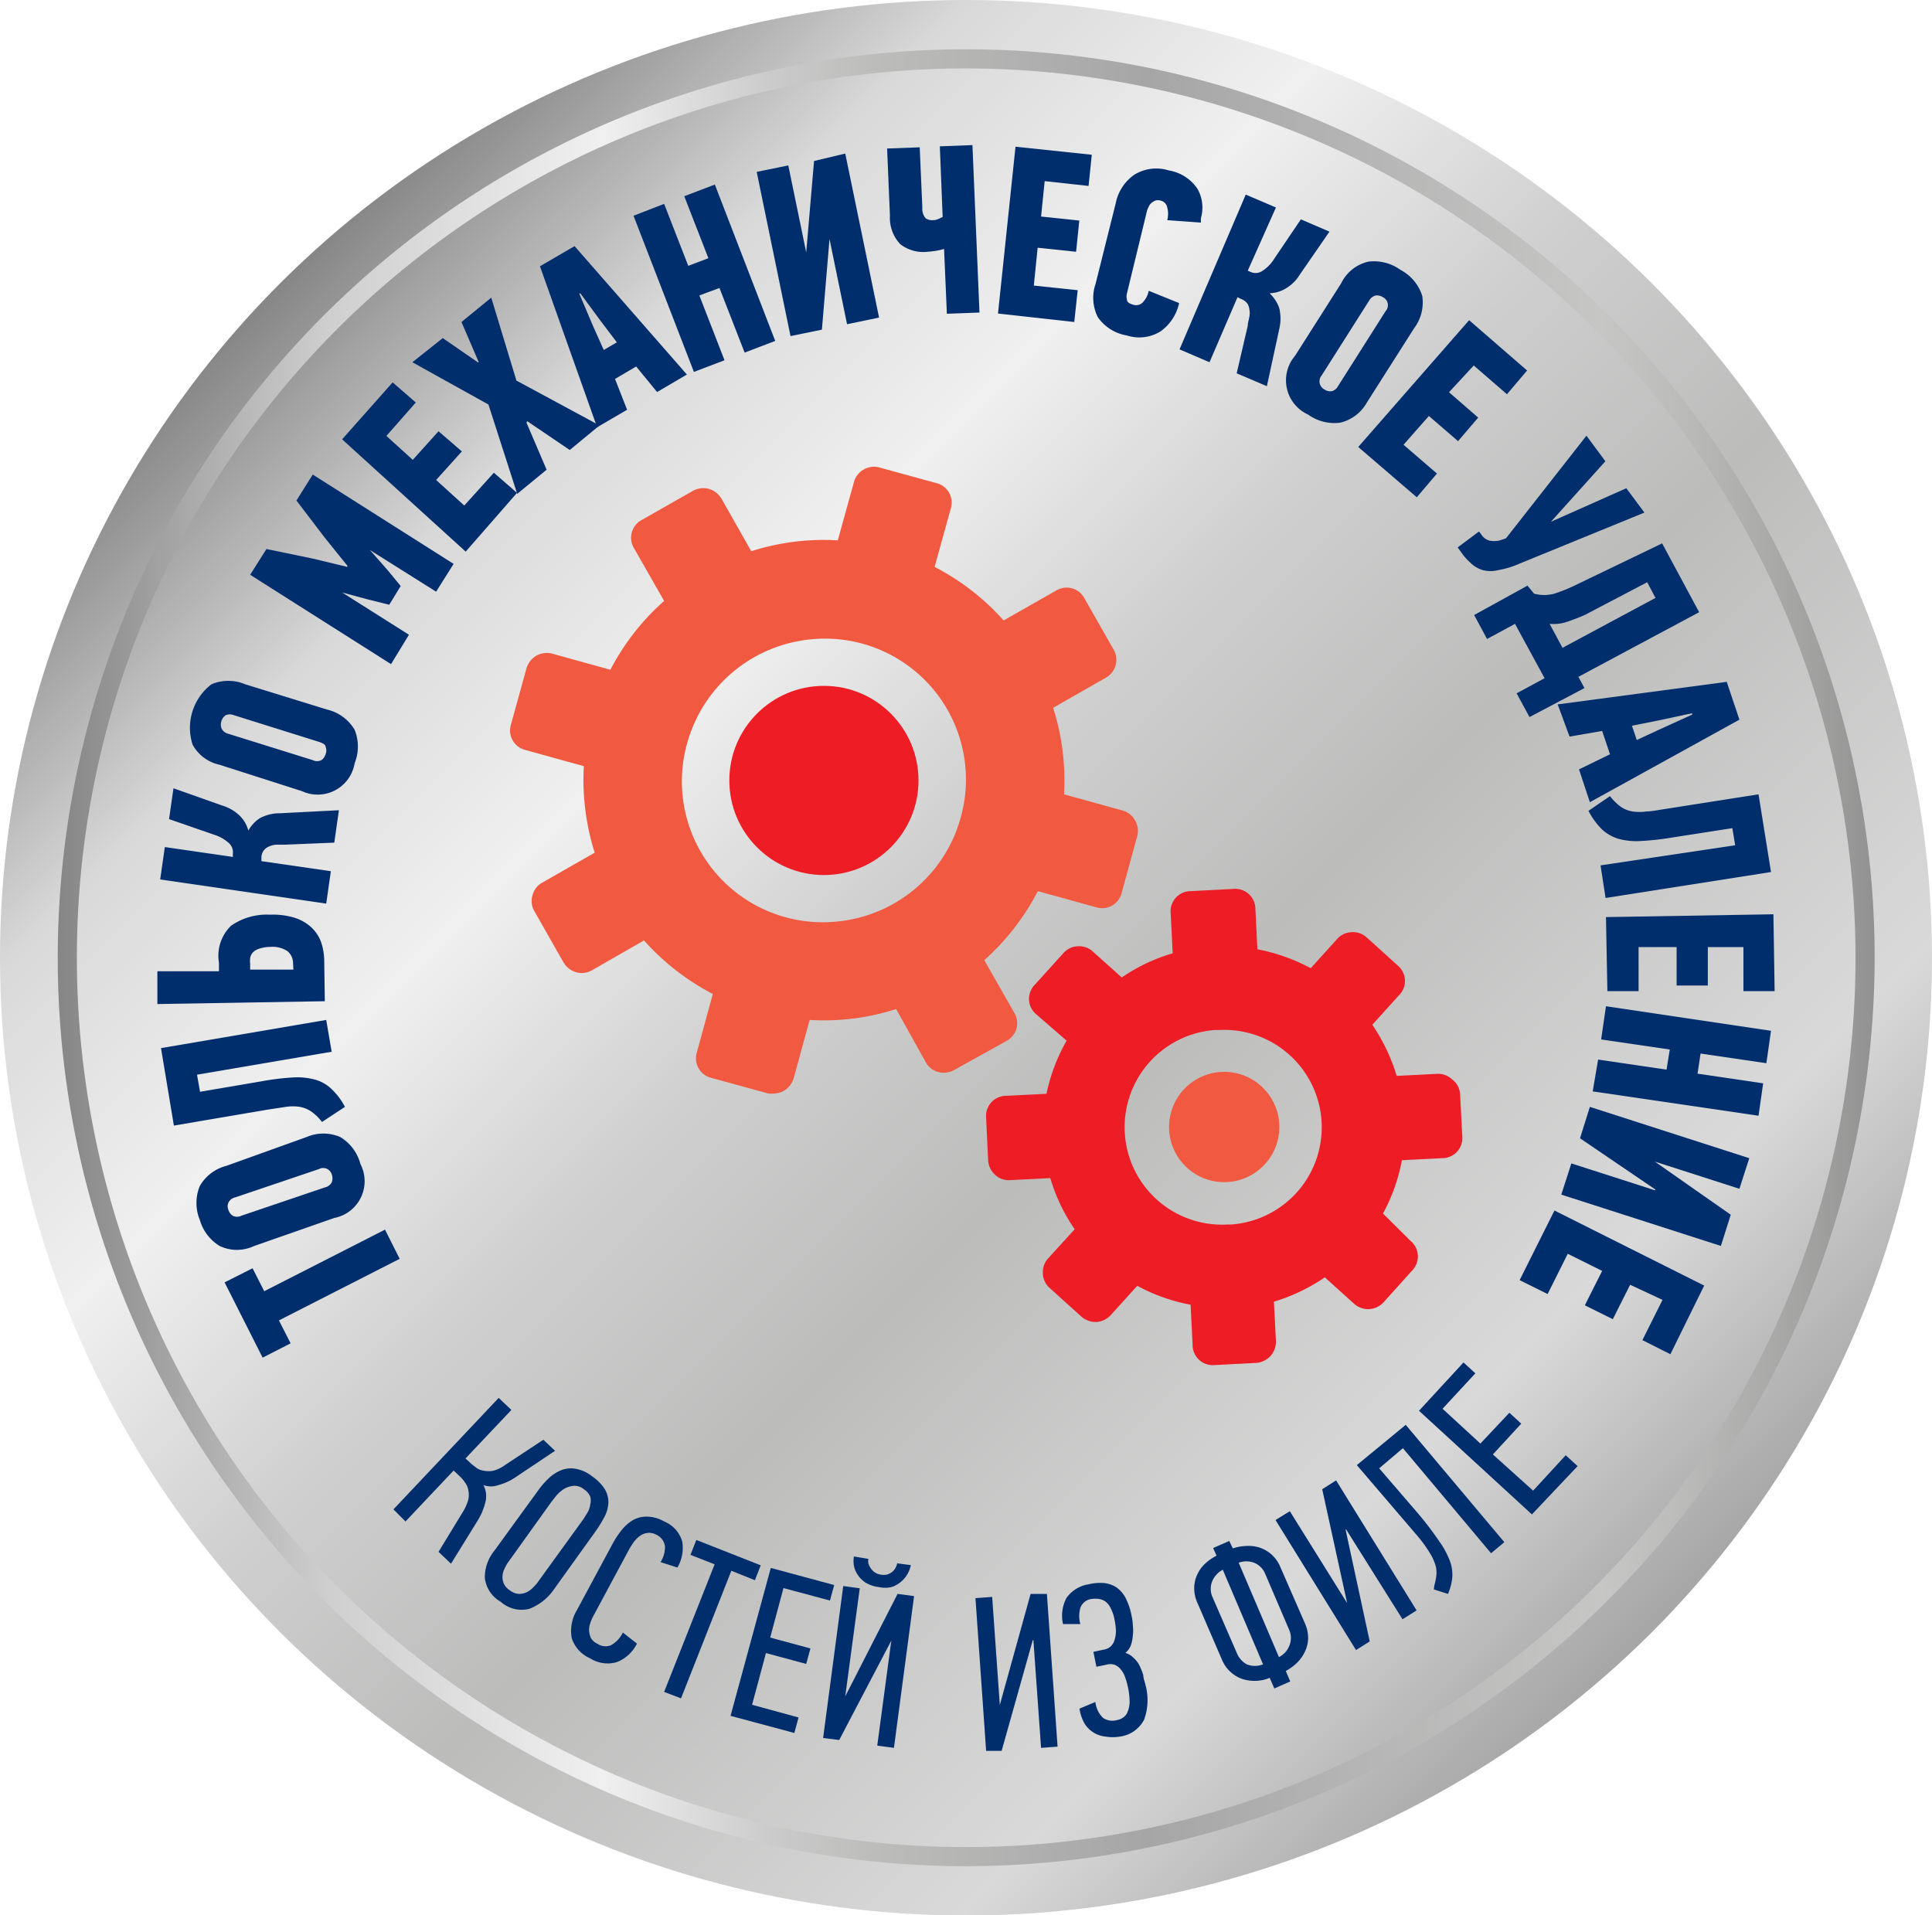<svg id="Layer_1" data-name="Layer 1" xmlns="http://www.w3.org/2000/svg" xmlns:xlink="http://www.w3.org/1999/xlink" viewBox="0 0 96 95.17"><defs><style>.cls-1{fill:url(#linear-gradient);}.cls-2{fill:url(#linear-gradient-2);}.cls-3{fill:#002e6d;}.cls-4{fill:#f15940;}.cls-5{fill:#ee1c25;}</style><linearGradient id="linear-gradient" x1="14.2" y1="13.79" x2="81.8" y2="81.38" gradientUnits="userSpaceOnUse"><stop offset="0" stop-color="#868686"/><stop offset="0.15" stop-color="#d9d9d9"/><stop offset="0.3" stop-color="#f0f0f0"/><stop offset="0.45" stop-color="#cfcfcf"/><stop offset="0.6" stop-color="#bcbcbb"/><stop offset="0.85" stop-color="#d9d9d9"/><stop offset="1" stop-color="#a7a6a6"/></linearGradient><linearGradient id="linear-gradient-2" x1="2.85" y1="47.59" x2="93.15" y2="47.59" gradientUnits="userSpaceOnUse"><stop offset="0" stop-color="#868686"/><stop offset="0.15" stop-color="#cfcfcf"/><stop offset="0.3" stop-color="#f0f0f0"/><stop offset="0.39" stop-color="#ccc"/><stop offset="0.45" stop-color="#bcbcbb"/><stop offset="0.6" stop-color="#a7a6a6"/><stop offset="0.85" stop-color="#c6c6c5"/><stop offset="0.89" stop-color="#bcbcbb"/><stop offset="0.97" stop-color="#a0a09f"/><stop offset="1" stop-color="#929191"/></linearGradient></defs><title>kleimArtboard 6</title><ellipse class="cls-1" cx="48" cy="47.59" rx="48" ry="47.59"/><path class="cls-2" d="M48,92.73A45.14,45.14,0,1,1,93.15,47.59,45.19,45.19,0,0,1,48,92.73ZM48,3.4A44.19,44.19,0,1,0,92.2,47.59,44.24,44.24,0,0,0,48,3.4Z"/><path class="cls-3" d="M13.13,64.16l6-3.06.73,1.45-6,3.06.58,1.14-1.39.71-1.89-3.74,1.39-.7Z"/><path class="cls-3" d="M15.23,56.5a2.12,2.12,0,0,1,1.68,0,2.23,2.23,0,0,1,1,1.34,1.86,1.86,0,0,1-1.3,2.68l-4,1.4a2,2,0,0,1-1.68,0,2.23,2.23,0,0,1-1-1.3,2.2,2.2,0,0,1,0-1.69,2.13,2.13,0,0,1,1.32-1Zm-3.55,3a.48.48,0,0,0-.33.26.45.45,0,0,0,0,.36.51.51,0,0,0,.22.29.47.47,0,0,0,.42,0L16.15,59a.5.5,0,0,0,.34-.26.59.59,0,0,0,0-.37.48.48,0,0,0-.22-.28.44.44,0,0,0-.42,0Z"/><path class="cls-3" d="M8,52.08l8.21-1.4.27,1.58L9.79,53.4l.15.85,3.11-.53a12,12,0,0,1,1.48-.18,3.41,3.41,0,0,1,1.1.1,1.89,1.89,0,0,1,.83.46,3.36,3.36,0,0,1,.68.9L16,55.75a2.44,2.44,0,0,0-.55-.53A1.54,1.54,0,0,0,14.9,55a2.34,2.34,0,0,0-.7,0l-.92.14-4.64.79Z"/><path class="cls-3" d="M16.14,49.75l-8.32.14,0-1.63,3.06,0v-.42A2.08,2.08,0,0,1,11.48,46a3.1,3.1,0,0,1,1.93-.55,3.74,3.74,0,0,1,1.22.15,2.23,2.23,0,0,1,.83.47,1.92,1.92,0,0,1,.49.73,2.94,2.94,0,0,1,.16.91Zm-1.58-1.9a.76.76,0,0,0-.28-.59,1.35,1.35,0,0,0-.84-.21,1.86,1.86,0,0,0-.56.09.76.76,0,0,0-.32.19.57.57,0,0,0-.13.27,1.63,1.63,0,0,0,0,.31v.27l2.15,0Z"/><path class="cls-3" d="M12.34,41.27a1.74,1.74,0,0,1,.58-.62,2.12,2.12,0,0,1,1-.24l2.92-.15-.23,1.61-2.42.1-.45,0a1.06,1.06,0,0,0-.37.09.64.64,0,0,0-.25.18.62.62,0,0,0-.13.33l0,.22,3.45.5-.23,1.61-8.25-1.2.23-1.61,3.38.49,0-.16a.61.61,0,0,0-.21-.54,2,2,0,0,0-.74-.41l-2.22-.77.22-1.53,2.43.86a2.14,2.14,0,0,1,.88.52,1.67,1.67,0,0,1,.4.68Z"/><path class="cls-3" d="M16.26,35.26a2.16,2.16,0,0,1,1.36,1,2.22,2.22,0,0,1,0,1.67A1.86,1.86,0,0,1,15,39.31L10.91,38a2,2,0,0,1-1.34-1,2.72,2.72,0,0,1,.94-3,2.15,2.15,0,0,1,1.67,0Zm-4.63.28a.54.54,0,0,0-.42,0,.57.57,0,0,0-.2.66.5.5,0,0,0,.33.26l4.2,1.31a.48.48,0,0,0,.43,0,.55.55,0,0,0,.21-.3.49.49,0,0,0,0-.36c0-.11-.15-.19-.34-.25Z"/><path class="cls-3" d="M19.34,30.05l-1.08-.27L17,29.44l0,0,3.32,2.1L19.43,33l-7-4.44.81-1.28,2.32.48,1.7.41,0-.06-1.12-1.39-1.41-1.85.81-1.29,7,4.44-.87,1.38-3.29-2.07,0,0,.88,1,.65.79Z"/><path class="cls-3" d="M23.14,27.41,17,21.83,19.51,19,20.66,20,19.2,21.66l1.31,1.19,1.28-1.42,1.16,1-1.28,1.42,1.4,1.27,1.47-1.63,1.15,1Z"/><path class="cls-3" d="M26.16,21l1,2.34-1.46,1.2-1.43-4.44L20.49,18,22,16.8,23.74,18l.05,0-.86-2,1.48-1.21,1.25,4.12,4.13,2.23-1.48,1.22L26.2,20.93Z"/><path class="cls-3" d="M31.61,18.21l-1.05.62.6,1.53-1.49.87-2.84-8,1.72-1,5.58,6.38-1.48.87Zm-2.16-2.05L30,17.39l.65-.38-.81-1.07-1-1.36-.06,0Z"/><path class="cls-3" d="M37,17.52l-1.25-3.21-1,.37L36,17.9l-1.52.58-3-7.76L33,10.13l1.2,3.08,1-.38L34,9.75l1.52-.58,3,7.77Z"/><path class="cls-3" d="M41.22,11.85l-.38,4.53-1.56.32L37.6,8.54l1.57-.32.89,4.32h0L40.45,8,42,7.63l1.68,8.15-1.59.33-.88-4.27Z"/><path class="cls-3" d="M45.7,7.32l.13,3a.7.7,0,0,0,.17.53.59.59,0,0,0,.37.09.69.69,0,0,0,.24-.05l.23-.11L46.7,7.27l1.62-.06.35,8.32-1.62.06-.14-3.22a3.81,3.81,0,0,1-.82.14,1.86,1.86,0,0,1-1.36-.38,1.92,1.92,0,0,1-.51-1.42l-.14-3.33Z"/><path class="cls-3" d="M49.59,15.58l.87-8.29,3.79.4-.16,1.55L51.91,9l-.18,1.76,1.9.2-.16,1.55-1.91-.2-.19,1.88,2.18.23L53.38,16Z"/><path class="cls-3" d="M58.08,8.47a2.13,2.13,0,0,1,1.42.91,1.89,1.89,0,0,1,.17,1.47l0,.11a.42.42,0,0,1,0,.1L58,10.94a1.22,1.22,0,0,0,0-.63.43.43,0,0,0-.32-.34.44.44,0,0,0-.28,0,.62.62,0,0,0-.19.12.46.46,0,0,0-.13.18,1.26,1.26,0,0,0-.08.18l-1,4.12a.62.62,0,0,0,0,.33c0,.12.14.2.34.25a.46.46,0,0,0,.43-.11,1.17,1.17,0,0,0,.31-.59l1.51.61a2.33,2.33,0,0,1-.93,1.41,2,2,0,0,1-1.66.2,2.19,2.19,0,0,1-1.45-.91,2.14,2.14,0,0,1-.11-1.66l1-4a2.27,2.27,0,0,1,.91-1.41A2.08,2.08,0,0,1,58.08,8.47Z"/><path class="cls-3" d="M63.12,14.61a1.74,1.74,0,0,1,.45.72,2.25,2.25,0,0,1,0,1l-.62,2.86-1.5-.64L62,16.19c0-.16.06-.31.08-.45a.93.93,0,0,0,0-.37.64.64,0,0,0-.11-.3.68.68,0,0,0-.29-.21l-.19-.09L60.1,18l-1.49-.64L61.9,9.67l1.5.64L62,13.45l.16.07a.6.6,0,0,0,.57-.06,1.92,1.92,0,0,0,.59-.61l1.32-1.95,1.42.61-1.47,2.13a2,2,0,0,1-.73.71,1.61,1.61,0,0,1-.76.22Z"/><path class="cls-3" d="M67.92,20A2.07,2.07,0,0,1,66.61,21,2.23,2.23,0,0,1,65,20.6a1.87,1.87,0,0,1-.65-2.92l2.29-3.6A2,2,0,0,1,68,13a2.25,2.25,0,0,1,1.59.41,2.22,2.22,0,0,1,1.08,1.29,2.13,2.13,0,0,1-.41,1.62Zm.93-4.54a.44.44,0,0,0-.13-.69.56.56,0,0,0-.35-.09.52.52,0,0,0-.34.26l-2.36,3.72a.45.45,0,0,0,.14.69.5.5,0,0,0,.35.09.49.49,0,0,0,.33-.26Z"/><path class="cls-3" d="M67.49,22.21,73,15.91l2.88,2.5-1,1.18-1.65-1.43L72,19.49l1.45,1.26-1,1.17L71,20.67,69.74,22.1l1.66,1.43-1,1.18Z"/><path class="cls-3" d="M77.08,25.92l3.73-1.66.9,1.21L75.52,28a4.53,4.53,0,0,1-1.08.33,1.54,1.54,0,0,1-.75,0,1.41,1.41,0,0,1-.54-.29,3.58,3.58,0,0,1-.43-.44l-.29-.4,1.06-.79.11.14a.69.69,0,0,0,.4.31,1.24,1.24,0,0,0,.5,0l.15-.05.18-.06,4-5.1.94,1.27-2.7,3Z"/><path class="cls-3" d="M75.28,31l-1.39.75-.64-1.19L75.9,29.1l.33.4a1.93,1.93,0,0,0,1,0,8.33,8.33,0,0,0,.94-.37L82.59,27l1.84,3.42-6,3.21.3.56L76,35.63l-.64-1.18,1.39-.75Zm3.48-.45a9,9,0,0,1-1,.38A2.17,2.17,0,0,1,77,31l.64,1.19,4.62-2.48-.41-.78Z"/><path class="cls-3" d="M80,37.48l-.39-1.16-1.62.28L77.4,35l8.4-1.12.63,1.88L79,39.86l-.54-1.63ZM82.4,35.8l-1.31.26.24.71,1.21-.56,1.54-.7,0-.07Z"/><path class="cls-3" d="M88,43.33l-8.22,1.29L79.53,43l6.69-1-.14-.85L83,41.63a13.48,13.48,0,0,1-1.48.16,3.39,3.39,0,0,1-1.1-.11,2.1,2.1,0,0,1-.82-.47,3.65,3.65,0,0,1-.67-.92L80,39.56a2.65,2.65,0,0,0,.54.53,1.4,1.4,0,0,0,.57.23,2.31,2.31,0,0,0,.7,0c.26,0,.57-.07.92-.12l4.65-.73Z"/><path class="cls-3" d="M79.8,45.57l8.32-.14.06,3.82-1.55,0,0-2.19-1.77,0,0,1.91-1.55,0,0-1.91-1.89,0,0,2.19-1.55,0Z"/><path class="cls-3" d="M79.41,52.65l3.4.5.16-1-3.41-.5L79.8,50,88,51.22l-.23,1.61-3.27-.48-.15,1,3.26.48-.23,1.61-8.24-1.21Z"/><path class="cls-3" d="M82.26,59.11l-3.75-2.55L79,55l7.92,2.55-.49,1.52-4.2-1.35v0L86,60.36l-.49,1.55-7.93-2.55.5-1.55,4.14,1.33Z"/><path class="cls-3" d="M77.24,60.15l7.44,3.73L83,67.29l-1.39-.7,1-2L81,63.84l-.86,1.71-1.39-.69.86-1.71L77.9,62.3l-1,2-1.39-.69Z"/><path class="cls-3" d="M19.55,75l5.23-5.54.63.6-2.28,2.41.29.27.27.21a.86.86,0,0,0,.36.13,1.22,1.22,0,0,0,.46,0,1.69,1.69,0,0,0,.58-.28L27,71.54l.58.55-1.9,1.27a2.76,2.76,0,0,1-.91.43,1.06,1.06,0,0,1-.75,0,1.2,1.2,0,0,1,.1.85,3.19,3.19,0,0,1-.4.94L22.41,77.7l-.62-.59,1.22-2a2.27,2.27,0,0,0,.26-.6,1.1,1.1,0,0,0,0-.47.89.89,0,0,0-.16-.37,1.81,1.81,0,0,0-.25-.3l-.32-.3-2.39,2.53Z"/><path class="cls-3" d="M27.55,78.94a2.68,2.68,0,0,1-1.24,1,1.56,1.56,0,0,1-1.43-.35,1.56,1.56,0,0,1-.79-1.2,2.1,2.1,0,0,1,.47-1.33l2.18-3a4.31,4.31,0,0,1,.52-.6,2,2,0,0,1,.61-.4,1.31,1.31,0,0,1,.71-.08,1.77,1.77,0,0,1,.83.37,2.23,2.23,0,0,1,.65.66,1.26,1.26,0,0,1,.17.67,1.63,1.63,0,0,1-.19.68,5.82,5.82,0,0,1-.44.72ZM29,75.47l.21-.34a1.12,1.12,0,0,0,.12-.38.73.73,0,0,0,0-.38.79.79,0,0,0-.32-.37.71.71,0,0,0-.5-.17A1.11,1.11,0,0,0,28,74a1.8,1.8,0,0,0-.36.32l-.25.32-2.15,3a1.8,1.8,0,0,0-.17.31.88.88,0,0,0-.1.36.8.8,0,0,0,.06.37.79.79,0,0,0,.3.34.83.83,0,0,0,.43.18.92.92,0,0,0,.38-.07,1,1,0,0,0,.34-.24,1.93,1.93,0,0,0,.29-.34Z"/><path class="cls-3" d="M33,75.6a1.54,1.54,0,0,1,.9,1,1.92,1.92,0,0,1-.24,1.29l-.84-.27a1.34,1.34,0,0,0,.22-.79.73.73,0,0,0-.43-.57.71.71,0,0,0-.43-.09.79.79,0,0,0-.37.14,1.37,1.37,0,0,0-.3.29c-.09.12-.16.24-.23.35l-1.82,3.39a1.93,1.93,0,0,0-.13.32,1,1,0,0,0-.06.37,1.19,1.19,0,0,0,.09.36.74.74,0,0,0,.33.29.71.71,0,0,0,.67.07,1.45,1.45,0,0,0,.59-.63l.7.55a1.89,1.89,0,0,1-1,.92,1.63,1.63,0,0,1-1.33-.19,1.65,1.65,0,0,1-.91-1,2,2,0,0,1,.26-1.4l1.78-3.31a4.46,4.46,0,0,1,.44-.66,2.09,2.09,0,0,1,.55-.49,1.38,1.38,0,0,1,.7-.18A1.77,1.77,0,0,1,33,75.6Z"/><path class="cls-3" d="M36.34,78.05l-2.5,6.34L33,84.07l2.51-6.34-1.2-.47.29-.74,3.2,1.26-.29.74Z"/><path class="cls-3" d="M36.3,85.26l2-7.35,3.15.85-.21.77-2.31-.62-.66,2.46,2,.54-.21.77-2-.54-.69,2.57,2.31.63-.21.77Z"/><path class="cls-3" d="M44.32,81.46l-2.62,5-.8-.1,1-7.55.82.11L42,84.29l0,0,2.6-5.09.82.11-1,7.54-.83-.11.71-5.3Zm-1.17-4a.63.63,0,0,0,0,.23.9.9,0,0,0,.12.24.71.71,0,0,0,.48.31.83.83,0,0,0,.32,0,.79.79,0,0,0,.26-.13.68.68,0,0,0,.17-.21.65.65,0,0,0,.08-.22l.68.09a1.62,1.62,0,0,1-.16.43,1.48,1.48,0,0,1-.32.39,1.4,1.4,0,0,1-.48.27,1.42,1.42,0,0,1-.63,0,1.65,1.65,0,0,1-.66-.22,1.32,1.32,0,0,1-.39-.39,1.15,1.15,0,0,1-.19-.46,1.39,1.39,0,0,1,0-.45Z"/><path class="cls-3" d="M51.32,81.49,49.77,87,49,87l-.53-7.59.83-.06.38,5.37h0l1.53-5.52.81,0,.53,7.59-.82.06-.38-5.34Z"/><path class="cls-3" d="M54.11,78.72a2.37,2.37,0,0,1,.73-.06,1.38,1.38,0,0,1,.61.2,1.49,1.49,0,0,1,.47.52,3.28,3.28,0,0,1,.31.92,2.46,2.46,0,0,1,.06.45,2.18,2.18,0,0,1,0,.51,2,2,0,0,1-.1.5.91.91,0,0,1-.27.37v0a1,1,0,0,1,.42.26,1.24,1.24,0,0,1,.29.39,3.14,3.14,0,0,1,.18.46c0,.17.08.33.11.49a2.84,2.84,0,0,1-.07,1.72,1.59,1.59,0,0,1-1.2.84,2.15,2.15,0,0,1-.71,0,1.38,1.38,0,0,1-1.05-.65,2.08,2.08,0,0,1-.25-.74l.79-.33a1.27,1.27,0,0,0,.39.8.84.84,0,0,0,.68.1.71.71,0,0,0,.31-.13.57.57,0,0,0,.22-.28,1.33,1.33,0,0,0,.1-.49,3.57,3.57,0,0,0-.08-.72,3.65,3.65,0,0,0-.14-.5,1.26,1.26,0,0,0-.22-.4.76.76,0,0,0-.31-.23.7.7,0,0,0-.41,0l-.49.1-.15-.74.51-.11a.67.67,0,0,0,.36-.17.75.75,0,0,0,.19-.34,1.53,1.53,0,0,0,.06-.45,3.35,3.35,0,0,0-.07-.53,2,2,0,0,0-.19-.57.89.89,0,0,0-.26-.33.8.8,0,0,0-.32-.13,1.45,1.45,0,0,0-.36,0,.68.68,0,0,0-.57.45,1.51,1.51,0,0,0,0,.8h-.86A1.87,1.87,0,0,1,53,79.39,1.66,1.66,0,0,1,54.11,78.72Z"/><path class="cls-3" d="M64.84,80.66a1.79,1.79,0,0,1,.16.78,1.67,1.67,0,0,1-.18.67,1.9,1.9,0,0,1-.4.54,2.6,2.6,0,0,1-.53.38l.22.52-.79.35-.23-.53a1.87,1.87,0,0,1-.66.15,2.1,2.1,0,0,1-.66-.08,1.64,1.64,0,0,1-.6-.34,1.69,1.69,0,0,1-.46-.65l-1.2-2.78a1.75,1.75,0,0,1-.17-.78,1.61,1.61,0,0,1,.16-.67,1.72,1.72,0,0,1,.4-.54,2.57,2.57,0,0,1,.55-.38l-.17-.38.8-.35.18.37a2.2,2.2,0,0,1,.64-.12,1.81,1.81,0,0,1,.66.07,1.69,1.69,0,0,1,1.07,1ZM60.76,78a1.13,1.13,0,0,0-.52.56,1,1,0,0,0,0,.78l1.21,2.78a1.12,1.12,0,0,0,.5.58,1.08,1.08,0,0,0,.81,0Zm2.11.21a1,1,0,0,0-.56-.56,1.1,1.1,0,0,0-.76,0l2,4.69a1.05,1.05,0,0,0,.51-.55,1,1,0,0,0,0-.8Z"/><path class="cls-3" d="M66.86,76l1.2,5.56-.68.43-4-6.46.71-.44,2.85,4.57,0,0L65.7,74l.69-.44,4,6.46-.7.44L66.89,76Z"/><path class="cls-3" d="M70.46,75.2a15.92,15.92,0,0,1,1.05,1.38,4.25,4.25,0,0,1,.54,1,1.93,1.93,0,0,1,.11.83,2.73,2.73,0,0,1-.21.79l-.7-.22c0-.19.08-.38.1-.55a1.46,1.46,0,0,0,0-.58,2.53,2.53,0,0,0-.32-.71,6.6,6.6,0,0,0-.7-.94L67.42,72.8l2.43-2,4.9,5.83-.66.55-4.38-5.22-1.18,1Z"/><path class="cls-3" d="M76.12,75.25,70.51,70.1l2.21-2.4.59.54L71.68,70l1.88,1.73L75,70.2l.59.54-1.41,1.53,2,1.8,1.62-1.76.59.54Z"/><path class="cls-4" d="M56.39,40.75a1,1,0,0,0-.62-.48l-2.9-.8a11.84,11.84,0,0,0-.54-4.3l2.61-1.49a1,1,0,0,0,.49-.62,1,1,0,0,0-.1-.79l-1.44-2.53a1,1,0,0,0-1.42-.39l-2.6,1.48a11.86,11.86,0,0,0-3.43-2.66l.8-2.89A1,1,0,0,0,46.51,24l-2.81-.77a1,1,0,0,0-.78.1,1,1,0,0,0-.49.63l-.8,2.89a11.84,11.84,0,0,0-4.3.54l-1.48-2.61a1.1,1.1,0,0,0-.63-.49,1.08,1.08,0,0,0-.79.1L31.9,25.83a1,1,0,0,0-.39,1.42L33,29.86a11.85,11.85,0,0,0-2.67,3.42l-2.89-.8a1.08,1.08,0,0,0-.79.1,1.1,1.1,0,0,0-.49.63L25.39,36a1,1,0,0,0,.73,1.27l2.89.8a12.06,12.06,0,0,0,.54,4.3l-2.61,1.49a1,1,0,0,0-.48.62,1,1,0,0,0,.09.79L28,47.82a1.06,1.06,0,0,0,.63.49,1,1,0,0,0,.79-.1L32,46.73a12,12,0,0,0,3.42,2.66l-.79,2.89a1,1,0,0,0,.72,1.28l2.81.77a1.16,1.16,0,0,0,.37,0,1,1,0,0,0,.42-.13,1.07,1.07,0,0,0,.49-.63l.79-2.89a11.78,11.78,0,0,0,4.3-.54L46,52.78a1,1,0,0,0,.63.49,1.06,1.06,0,0,0,.78-.1L50,51.73a1,1,0,0,0,.39-1.42l-1.48-2.6a12,12,0,0,0,2.66-3.43l2.89.8a1,1,0,0,0,1.28-.73l.77-2.81A1,1,0,0,0,56.39,40.75Zm-8.66-.1a7.07,7.07,0,0,1-6.13,5.14,7,7,0,0,1-7.45-8.88,7.08,7.08,0,0,1,6.13-5.14,7,7,0,0,1,7.45,8.88Z"/><circle class="cls-5" cx="40.94" cy="38.78" r="4.7"/><path class="cls-5" d="M72.15,53.63a1,1,0,0,0-.75-.27l-2,.1a9.27,9.27,0,0,0-1.21-2.54l1.31-1.45A1,1,0,0,0,69.48,48l-1.57-1.42a1,1,0,0,0-.75-.26,1,1,0,0,0-.72.34l-1.31,1.45a9.21,9.21,0,0,0-2.65-.94l-.1-2a1,1,0,0,0-1.09-1l-2.12.11a1,1,0,0,0-1,1.09l.1,2a8.78,8.78,0,0,0-2.53,1.2L54.3,47.28a1,1,0,0,0-.75-.26,1,1,0,0,0-.71.34l-1.42,1.57a1,1,0,0,0,.07,1.47L53,51.71a9,9,0,0,0-1,2.64l-2,.1a1,1,0,0,0-1,1.09l.1,2.12a1.06,1.06,0,0,0,.35.72,1,1,0,0,0,.74.26l2-.1a8.86,8.86,0,0,0,1.21,2.54l-1.32,1.45a1,1,0,0,0-.26.75,1,1,0,0,0,.34.72l1.57,1.42a1.1,1.1,0,0,0,.75.27,1.08,1.08,0,0,0,.72-.35l1.31-1.45a8.92,8.92,0,0,0,2.65.94l.1,2a1,1,0,0,0,1.09,1l2.11-.11h0a1.11,1.11,0,0,0,.67-.34,1.07,1.07,0,0,0,.27-.75l-.1-1.95a9.21,9.21,0,0,0,2.53-1.21l1.45,1.31a1.05,1.05,0,0,0,.75.27,1.07,1.07,0,0,0,.72-.34l1.42-1.58a1,1,0,0,0-.07-1.46L68.72,60.3a9,9,0,0,0,.94-2.65l2-.1a1,1,0,0,0,1-1.09l-.11-2.12A1,1,0,0,0,72.15,53.63ZM61.08,60.84a4.84,4.84,0,0,1-.71-9.66h.22a4.84,4.84,0,1,1,.49,9.67Z"/><circle class="cls-4" cx="60.83" cy="56" r="2.74"/></svg>